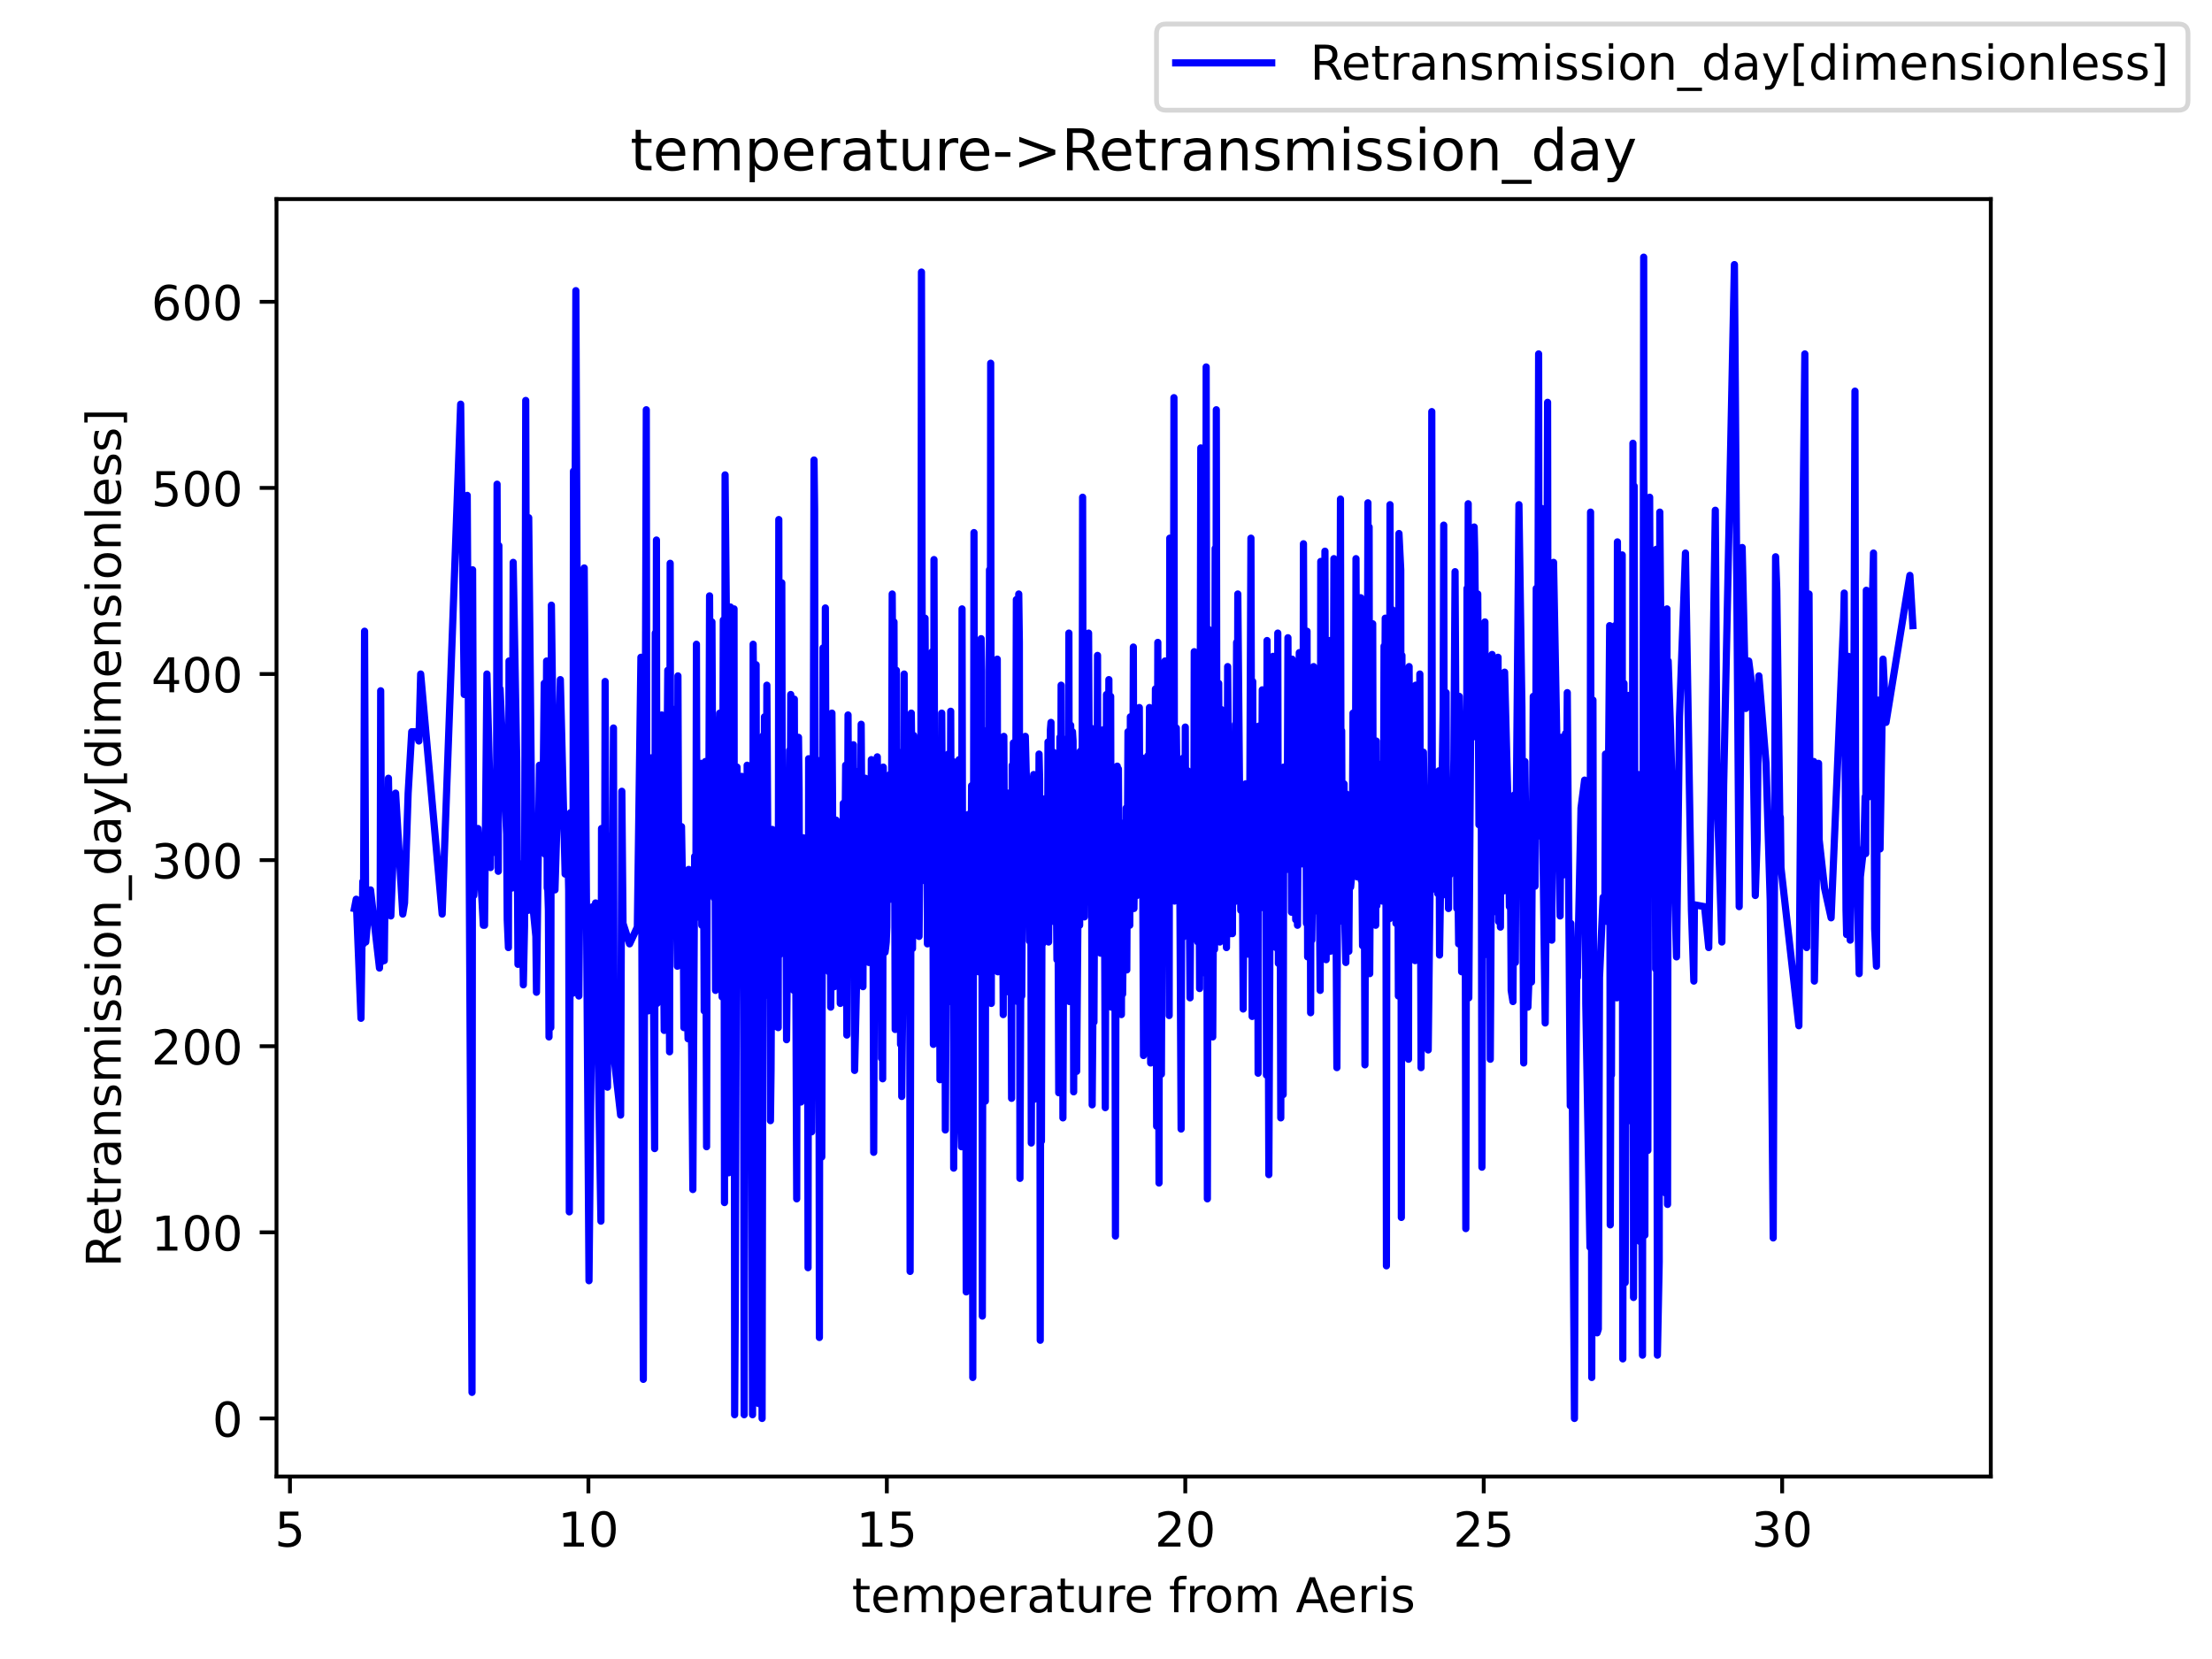 <?xml version="1.0" encoding="utf-8" standalone="no"?>
<!DOCTYPE svg PUBLIC "-//W3C//DTD SVG 1.1//EN"
  "http://www.w3.org/Graphics/SVG/1.1/DTD/svg11.dtd">
<!-- Created with matplotlib (https://matplotlib.org/) -->
<svg height="345.6pt" version="1.1" viewBox="0 0 460.8 345.6" width="460.8pt" xmlns="http://www.w3.org/2000/svg" xmlns:xlink="http://www.w3.org/1999/xlink">
 <defs>
  <style type="text/css">*{stroke-linecap:butt;stroke-linejoin:round;}</style>
 </defs>
 <g id="figure_1">
  <g id="patch_1">
   <path d="M 0 345.6 
L 460.8 345.6 
L 460.8 0 
L 0 0 
z
" style="fill:#ffffff;"/>
  </g>
  <g id="axes_1">
   <g id="patch_2">
    <path d="M 57.6 307.584 
L 414.72 307.584 
L 414.72 41.472 
L 57.6 41.472 
z
" style="fill:#ffffff;"/>
   </g>
   <g id="matplotlib.axis_1">
    <g id="xtick_1">
     <g id="line2d_1">
      <defs>
       <path d="M 0 0 
L 0 3.5 
" id="mca82fd410b" style="stroke:#000000;stroke-width:0.8;"/>
      </defs>
      <g>
       <use style="stroke:#000000;stroke-width:0.8;" x="60.404" xlink:href="#mca82fd410b" y="307.584"/>
      </g>
     </g>
     <g id="text_1">
      <!-- 5 -->
      <g transform="translate(57.223 322.182)scale(0.1 -0.1)">
       <defs>
        <path d="M 10.797 72.906 
L 49.516 72.906 
L 49.516 64.594 
L 19.828 64.594 
L 19.828 46.734 
Q 21.969 47.469 24.109 47.828 
Q 26.266 48.188 28.422 48.188 
Q 40.625 48.188 47.75 41.5 
Q 54.891 34.812 54.891 23.391 
Q 54.891 11.625 47.562 5.094 
Q 40.234 -1.422 26.906 -1.422 
Q 22.312 -1.422 17.547 -0.641 
Q 12.797 0.141 7.719 1.703 
L 7.719 11.625 
Q 12.109 9.234 16.797 8.062 
Q 21.484 6.891 26.703 6.891 
Q 35.156 6.891 40.078 11.328 
Q 45.016 15.766 45.016 23.391 
Q 45.016 31 40.078 35.438 
Q 35.156 39.891 26.703 39.891 
Q 22.75 39.891 18.812 39.016 
Q 14.891 38.141 10.797 36.281 
z
" id="DejaVuSans-53"/>
       </defs>
       <use xlink:href="#DejaVuSans-53"/>
      </g>
     </g>
    </g>
    <g id="xtick_2">
     <g id="line2d_2">
      <g>
       <use style="stroke:#000000;stroke-width:0.8;" x="122.574" xlink:href="#mca82fd410b" y="307.584"/>
      </g>
     </g>
     <g id="text_2">
      <!-- 10 -->
      <g transform="translate(116.212 322.182)scale(0.1 -0.1)">
       <defs>
        <path d="M 12.406 8.297 
L 28.516 8.297 
L 28.516 63.922 
L 10.984 60.406 
L 10.984 69.391 
L 28.422 72.906 
L 38.281 72.906 
L 38.281 8.297 
L 54.391 8.297 
L 54.391 0 
L 12.406 0 
z
" id="DejaVuSans-49"/>
        <path d="M 31.781 66.406 
Q 24.172 66.406 20.328 58.906 
Q 16.5 51.422 16.5 36.375 
Q 16.5 21.391 20.328 13.891 
Q 24.172 6.391 31.781 6.391 
Q 39.453 6.391 43.281 13.891 
Q 47.125 21.391 47.125 36.375 
Q 47.125 51.422 43.281 58.906 
Q 39.453 66.406 31.781 66.406 
z
M 31.781 74.219 
Q 44.047 74.219 50.516 64.516 
Q 56.984 54.828 56.984 36.375 
Q 56.984 17.969 50.516 8.266 
Q 44.047 -1.422 31.781 -1.422 
Q 19.531 -1.422 13.062 8.266 
Q 6.594 17.969 6.594 36.375 
Q 6.594 54.828 13.062 64.516 
Q 19.531 74.219 31.781 74.219 
z
" id="DejaVuSans-48"/>
       </defs>
       <use xlink:href="#DejaVuSans-49"/>
       <use x="63.623" xlink:href="#DejaVuSans-48"/>
      </g>
     </g>
    </g>
    <g id="xtick_3">
     <g id="line2d_3">
      <g>
       <use style="stroke:#000000;stroke-width:0.8;" x="184.745" xlink:href="#mca82fd410b" y="307.584"/>
      </g>
     </g>
     <g id="text_3">
      <!-- 15 -->
      <g transform="translate(178.382 322.182)scale(0.1 -0.1)">
       <use xlink:href="#DejaVuSans-49"/>
       <use x="63.623" xlink:href="#DejaVuSans-53"/>
      </g>
     </g>
    </g>
    <g id="xtick_4">
     <g id="line2d_4">
      <g>
       <use style="stroke:#000000;stroke-width:0.8;" x="246.916" xlink:href="#mca82fd410b" y="307.584"/>
      </g>
     </g>
     <g id="text_4">
      <!-- 20 -->
      <g transform="translate(240.553 322.182)scale(0.1 -0.1)">
       <defs>
        <path d="M 19.188 8.297 
L 53.609 8.297 
L 53.609 0 
L 7.328 0 
L 7.328 8.297 
Q 12.938 14.109 22.625 23.891 
Q 32.328 33.688 34.812 36.531 
Q 39.547 41.844 41.422 45.531 
Q 43.312 49.219 43.312 52.781 
Q 43.312 58.594 39.234 62.25 
Q 35.156 65.922 28.609 65.922 
Q 23.969 65.922 18.812 64.312 
Q 13.672 62.703 7.812 59.422 
L 7.812 69.391 
Q 13.766 71.781 18.938 73 
Q 24.125 74.219 28.422 74.219 
Q 39.75 74.219 46.484 68.547 
Q 53.219 62.891 53.219 53.422 
Q 53.219 48.922 51.531 44.891 
Q 49.859 40.875 45.406 35.406 
Q 44.188 33.984 37.641 27.219 
Q 31.109 20.453 19.188 8.297 
z
" id="DejaVuSans-50"/>
       </defs>
       <use xlink:href="#DejaVuSans-50"/>
       <use x="63.623" xlink:href="#DejaVuSans-48"/>
      </g>
     </g>
    </g>
    <g id="xtick_5">
     <g id="line2d_5">
      <g>
       <use style="stroke:#000000;stroke-width:0.8;" x="309.086" xlink:href="#mca82fd410b" y="307.584"/>
      </g>
     </g>
     <g id="text_5">
      <!-- 25 -->
      <g transform="translate(302.724 322.182)scale(0.1 -0.1)">
       <use xlink:href="#DejaVuSans-50"/>
       <use x="63.623" xlink:href="#DejaVuSans-53"/>
      </g>
     </g>
    </g>
    <g id="xtick_6">
     <g id="line2d_6">
      <g>
       <use style="stroke:#000000;stroke-width:0.8;" x="371.257" xlink:href="#mca82fd410b" y="307.584"/>
      </g>
     </g>
     <g id="text_6">
      <!-- 30 -->
      <g transform="translate(364.894 322.182)scale(0.1 -0.1)">
       <defs>
        <path d="M 40.578 39.312 
Q 47.656 37.797 51.625 33 
Q 55.609 28.219 55.609 21.188 
Q 55.609 10.406 48.188 4.484 
Q 40.766 -1.422 27.094 -1.422 
Q 22.516 -1.422 17.656 -0.516 
Q 12.797 0.391 7.625 2.203 
L 7.625 11.719 
Q 11.719 9.328 16.594 8.109 
Q 21.484 6.891 26.812 6.891 
Q 36.078 6.891 40.938 10.547 
Q 45.797 14.203 45.797 21.188 
Q 45.797 27.641 41.281 31.266 
Q 36.766 34.906 28.719 34.906 
L 20.219 34.906 
L 20.219 43.016 
L 29.109 43.016 
Q 36.375 43.016 40.234 45.922 
Q 44.094 48.828 44.094 54.297 
Q 44.094 59.906 40.109 62.906 
Q 36.141 65.922 28.719 65.922 
Q 24.656 65.922 20.016 65.031 
Q 15.375 64.156 9.812 62.312 
L 9.812 71.094 
Q 15.438 72.656 20.344 73.438 
Q 25.25 74.219 29.594 74.219 
Q 40.828 74.219 47.359 69.109 
Q 53.906 64.016 53.906 55.328 
Q 53.906 49.266 50.438 45.094 
Q 46.969 40.922 40.578 39.312 
z
" id="DejaVuSans-51"/>
       </defs>
       <use xlink:href="#DejaVuSans-51"/>
       <use x="63.623" xlink:href="#DejaVuSans-48"/>
      </g>
     </g>
    </g>
    <g id="text_7">
     <!-- temperature from Aeris -->
     <g transform="translate(177.465 335.861)scale(0.1 -0.1)">
      <defs>
       <path d="M 18.312 70.219 
L 18.312 54.688 
L 36.812 54.688 
L 36.812 47.703 
L 18.312 47.703 
L 18.312 18.016 
Q 18.312 11.328 20.141 9.422 
Q 21.969 7.516 27.594 7.516 
L 36.812 7.516 
L 36.812 0 
L 27.594 0 
Q 17.188 0 13.234 3.875 
Q 9.281 7.766 9.281 18.016 
L 9.281 47.703 
L 2.688 47.703 
L 2.688 54.688 
L 9.281 54.688 
L 9.281 70.219 
z
" id="DejaVuSans-116"/>
       <path d="M 56.203 29.594 
L 56.203 25.203 
L 14.891 25.203 
Q 15.484 15.922 20.484 11.062 
Q 25.484 6.203 34.422 6.203 
Q 39.594 6.203 44.453 7.469 
Q 49.312 8.734 54.109 11.281 
L 54.109 2.781 
Q 49.266 0.734 44.188 -0.344 
Q 39.109 -1.422 33.891 -1.422 
Q 20.797 -1.422 13.156 6.188 
Q 5.516 13.812 5.516 26.812 
Q 5.516 40.234 12.766 48.109 
Q 20.016 56 32.328 56 
Q 43.359 56 49.781 48.891 
Q 56.203 41.797 56.203 29.594 
z
M 47.219 32.234 
Q 47.125 39.594 43.094 43.984 
Q 39.062 48.391 32.422 48.391 
Q 24.906 48.391 20.391 44.141 
Q 15.875 39.891 15.188 32.172 
z
" id="DejaVuSans-101"/>
       <path d="M 52 44.188 
Q 55.375 50.25 60.062 53.125 
Q 64.75 56 71.094 56 
Q 79.641 56 84.281 50.016 
Q 88.922 44.047 88.922 33.016 
L 88.922 0 
L 79.891 0 
L 79.891 32.719 
Q 79.891 40.578 77.094 44.375 
Q 74.312 48.188 68.609 48.188 
Q 61.625 48.188 57.562 43.547 
Q 53.516 38.922 53.516 30.906 
L 53.516 0 
L 44.484 0 
L 44.484 32.719 
Q 44.484 40.625 41.703 44.406 
Q 38.922 48.188 33.109 48.188 
Q 26.219 48.188 22.156 43.531 
Q 18.109 38.875 18.109 30.906 
L 18.109 0 
L 9.078 0 
L 9.078 54.688 
L 18.109 54.688 
L 18.109 46.188 
Q 21.188 51.219 25.484 53.609 
Q 29.781 56 35.688 56 
Q 41.656 56 45.828 52.969 
Q 50 49.953 52 44.188 
z
" id="DejaVuSans-109"/>
       <path d="M 18.109 8.203 
L 18.109 -20.797 
L 9.078 -20.797 
L 9.078 54.688 
L 18.109 54.688 
L 18.109 46.391 
Q 20.953 51.266 25.266 53.625 
Q 29.594 56 35.594 56 
Q 45.562 56 51.781 48.094 
Q 58.016 40.188 58.016 27.297 
Q 58.016 14.406 51.781 6.484 
Q 45.562 -1.422 35.594 -1.422 
Q 29.594 -1.422 25.266 0.953 
Q 20.953 3.328 18.109 8.203 
z
M 48.688 27.297 
Q 48.688 37.203 44.609 42.844 
Q 40.531 48.484 33.406 48.484 
Q 26.266 48.484 22.188 42.844 
Q 18.109 37.203 18.109 27.297 
Q 18.109 17.391 22.188 11.75 
Q 26.266 6.109 33.406 6.109 
Q 40.531 6.109 44.609 11.75 
Q 48.688 17.391 48.688 27.297 
z
" id="DejaVuSans-112"/>
       <path d="M 41.109 46.297 
Q 39.594 47.172 37.812 47.578 
Q 36.031 48 33.891 48 
Q 26.266 48 22.188 43.047 
Q 18.109 38.094 18.109 28.812 
L 18.109 0 
L 9.078 0 
L 9.078 54.688 
L 18.109 54.688 
L 18.109 46.188 
Q 20.953 51.172 25.484 53.578 
Q 30.031 56 36.531 56 
Q 37.453 56 38.578 55.875 
Q 39.703 55.766 41.062 55.516 
z
" id="DejaVuSans-114"/>
       <path d="M 34.281 27.484 
Q 23.391 27.484 19.188 25 
Q 14.984 22.516 14.984 16.5 
Q 14.984 11.719 18.141 8.906 
Q 21.297 6.109 26.703 6.109 
Q 34.188 6.109 38.703 11.406 
Q 43.219 16.703 43.219 25.484 
L 43.219 27.484 
z
M 52.203 31.203 
L 52.203 0 
L 43.219 0 
L 43.219 8.297 
Q 40.141 3.328 35.547 0.953 
Q 30.953 -1.422 24.312 -1.422 
Q 15.922 -1.422 10.953 3.297 
Q 6 8.016 6 15.922 
Q 6 25.141 12.172 29.828 
Q 18.359 34.516 30.609 34.516 
L 43.219 34.516 
L 43.219 35.406 
Q 43.219 41.609 39.141 45 
Q 35.062 48.391 27.688 48.391 
Q 23 48.391 18.547 47.266 
Q 14.109 46.141 10.016 43.891 
L 10.016 52.203 
Q 14.938 54.109 19.578 55.047 
Q 24.219 56 28.609 56 
Q 40.484 56 46.344 49.844 
Q 52.203 43.703 52.203 31.203 
z
" id="DejaVuSans-97"/>
       <path d="M 8.5 21.578 
L 8.5 54.688 
L 17.484 54.688 
L 17.484 21.922 
Q 17.484 14.156 20.5 10.266 
Q 23.531 6.391 29.594 6.391 
Q 36.859 6.391 41.078 11.031 
Q 45.312 15.672 45.312 23.688 
L 45.312 54.688 
L 54.297 54.688 
L 54.297 0 
L 45.312 0 
L 45.312 8.406 
Q 42.047 3.422 37.719 1 
Q 33.406 -1.422 27.688 -1.422 
Q 18.266 -1.422 13.375 4.438 
Q 8.5 10.297 8.5 21.578 
z
M 31.109 56 
z
" id="DejaVuSans-117"/>
       <path id="DejaVuSans-32"/>
       <path d="M 37.109 75.984 
L 37.109 68.5 
L 28.516 68.5 
Q 23.688 68.5 21.797 66.547 
Q 19.922 64.594 19.922 59.516 
L 19.922 54.688 
L 34.719 54.688 
L 34.719 47.703 
L 19.922 47.703 
L 19.922 0 
L 10.891 0 
L 10.891 47.703 
L 2.297 47.703 
L 2.297 54.688 
L 10.891 54.688 
L 10.891 58.5 
Q 10.891 67.625 15.141 71.797 
Q 19.391 75.984 28.609 75.984 
z
" id="DejaVuSans-102"/>
       <path d="M 30.609 48.391 
Q 23.391 48.391 19.188 42.75 
Q 14.984 37.109 14.984 27.297 
Q 14.984 17.484 19.156 11.844 
Q 23.344 6.203 30.609 6.203 
Q 37.797 6.203 41.984 11.859 
Q 46.188 17.531 46.188 27.297 
Q 46.188 37.016 41.984 42.703 
Q 37.797 48.391 30.609 48.391 
z
M 30.609 56 
Q 42.328 56 49.016 48.375 
Q 55.719 40.766 55.719 27.297 
Q 55.719 13.875 49.016 6.219 
Q 42.328 -1.422 30.609 -1.422 
Q 18.844 -1.422 12.172 6.219 
Q 5.516 13.875 5.516 27.297 
Q 5.516 40.766 12.172 48.375 
Q 18.844 56 30.609 56 
z
" id="DejaVuSans-111"/>
       <path d="M 34.188 63.188 
L 20.797 26.906 
L 47.609 26.906 
z
M 28.609 72.906 
L 39.797 72.906 
L 67.578 0 
L 57.328 0 
L 50.688 18.703 
L 17.828 18.703 
L 11.188 0 
L 0.781 0 
z
" id="DejaVuSans-65"/>
       <path d="M 9.422 54.688 
L 18.406 54.688 
L 18.406 0 
L 9.422 0 
z
M 9.422 75.984 
L 18.406 75.984 
L 18.406 64.594 
L 9.422 64.594 
z
" id="DejaVuSans-105"/>
       <path d="M 44.281 53.078 
L 44.281 44.578 
Q 40.484 46.531 36.375 47.5 
Q 32.281 48.484 27.875 48.484 
Q 21.188 48.484 17.844 46.438 
Q 14.5 44.391 14.5 40.281 
Q 14.5 37.156 16.891 35.375 
Q 19.281 33.594 26.516 31.984 
L 29.594 31.297 
Q 39.156 29.25 43.188 25.516 
Q 47.219 21.781 47.219 15.094 
Q 47.219 7.469 41.188 3.016 
Q 35.156 -1.422 24.609 -1.422 
Q 20.219 -1.422 15.453 -0.562 
Q 10.688 0.297 5.422 2 
L 5.422 11.281 
Q 10.406 8.688 15.234 7.391 
Q 20.062 6.109 24.812 6.109 
Q 31.156 6.109 34.562 8.281 
Q 37.984 10.453 37.984 14.406 
Q 37.984 18.062 35.516 20.016 
Q 33.062 21.969 24.703 23.781 
L 21.578 24.516 
Q 13.234 26.266 9.516 29.906 
Q 5.812 33.547 5.812 39.891 
Q 5.812 47.609 11.281 51.797 
Q 16.75 56 26.812 56 
Q 31.781 56 36.172 55.266 
Q 40.578 54.547 44.281 53.078 
z
" id="DejaVuSans-115"/>
      </defs>
      <use xlink:href="#DejaVuSans-116"/>
      <use x="39.209" xlink:href="#DejaVuSans-101"/>
      <use x="100.732" xlink:href="#DejaVuSans-109"/>
      <use x="198.145" xlink:href="#DejaVuSans-112"/>
      <use x="261.621" xlink:href="#DejaVuSans-101"/>
      <use x="323.145" xlink:href="#DejaVuSans-114"/>
      <use x="364.258" xlink:href="#DejaVuSans-97"/>
      <use x="425.537" xlink:href="#DejaVuSans-116"/>
      <use x="464.746" xlink:href="#DejaVuSans-117"/>
      <use x="528.125" xlink:href="#DejaVuSans-114"/>
      <use x="566.988" xlink:href="#DejaVuSans-101"/>
      <use x="628.512" xlink:href="#DejaVuSans-32"/>
      <use x="660.299" xlink:href="#DejaVuSans-102"/>
      <use x="695.504" xlink:href="#DejaVuSans-114"/>
      <use x="734.367" xlink:href="#DejaVuSans-111"/>
      <use x="795.549" xlink:href="#DejaVuSans-109"/>
      <use x="892.961" xlink:href="#DejaVuSans-32"/>
      <use x="924.748" xlink:href="#DejaVuSans-65"/>
      <use x="991.406" xlink:href="#DejaVuSans-101"/>
      <use x="1052.93" xlink:href="#DejaVuSans-114"/>
      <use x="1094.043" xlink:href="#DejaVuSans-105"/>
      <use x="1121.826" xlink:href="#DejaVuSans-115"/>
     </g>
    </g>
   </g>
   <g id="matplotlib.axis_2">
    <g id="ytick_1">
     <g id="line2d_7">
      <defs>
       <path d="M 0 0 
L -3.5 0 
" id="mf171237fe1" style="stroke:#000000;stroke-width:0.8;"/>
      </defs>
      <g>
       <use style="stroke:#000000;stroke-width:0.8;" x="57.6" xlink:href="#mf171237fe1" y="295.488"/>
      </g>
     </g>
     <g id="text_8">
      <!-- 0 -->
      <g transform="translate(44.237 299.287)scale(0.1 -0.1)">
       <use xlink:href="#DejaVuSans-48"/>
      </g>
     </g>
    </g>
    <g id="ytick_2">
     <g id="line2d_8">
      <g>
       <use style="stroke:#000000;stroke-width:0.8;" x="57.6" xlink:href="#mf171237fe1" y="256.719"/>
      </g>
     </g>
     <g id="text_9">
      <!-- 100 -->
      <g transform="translate(31.512 260.518)scale(0.1 -0.1)">
       <use xlink:href="#DejaVuSans-49"/>
       <use x="63.623" xlink:href="#DejaVuSans-48"/>
       <use x="127.246" xlink:href="#DejaVuSans-48"/>
      </g>
     </g>
    </g>
    <g id="ytick_3">
     <g id="line2d_9">
      <g>
       <use style="stroke:#000000;stroke-width:0.8;" x="57.6" xlink:href="#mf171237fe1" y="217.95"/>
      </g>
     </g>
     <g id="text_10">
      <!-- 200 -->
      <g transform="translate(31.512 221.749)scale(0.1 -0.1)">
       <use xlink:href="#DejaVuSans-50"/>
       <use x="63.623" xlink:href="#DejaVuSans-48"/>
       <use x="127.246" xlink:href="#DejaVuSans-48"/>
      </g>
     </g>
    </g>
    <g id="ytick_4">
     <g id="line2d_10">
      <g>
       <use style="stroke:#000000;stroke-width:0.8;" x="57.6" xlink:href="#mf171237fe1" y="179.18"/>
      </g>
     </g>
     <g id="text_11">
      <!-- 300 -->
      <g transform="translate(31.512 182.98)scale(0.1 -0.1)">
       <use xlink:href="#DejaVuSans-51"/>
       <use x="63.623" xlink:href="#DejaVuSans-48"/>
       <use x="127.246" xlink:href="#DejaVuSans-48"/>
      </g>
     </g>
    </g>
    <g id="ytick_5">
     <g id="line2d_11">
      <g>
       <use style="stroke:#000000;stroke-width:0.8;" x="57.6" xlink:href="#mf171237fe1" y="140.411"/>
      </g>
     </g>
     <g id="text_12">
      <!-- 400 -->
      <g transform="translate(31.512 144.21)scale(0.1 -0.1)">
       <defs>
        <path d="M 37.797 64.312 
L 12.891 25.391 
L 37.797 25.391 
z
M 35.203 72.906 
L 47.609 72.906 
L 47.609 25.391 
L 58.016 25.391 
L 58.016 17.188 
L 47.609 17.188 
L 47.609 0 
L 37.797 0 
L 37.797 17.188 
L 4.891 17.188 
L 4.891 26.703 
z
" id="DejaVuSans-52"/>
       </defs>
       <use xlink:href="#DejaVuSans-52"/>
       <use x="63.623" xlink:href="#DejaVuSans-48"/>
       <use x="127.246" xlink:href="#DejaVuSans-48"/>
      </g>
     </g>
    </g>
    <g id="ytick_6">
     <g id="line2d_12">
      <g>
       <use style="stroke:#000000;stroke-width:0.8;" x="57.6" xlink:href="#mf171237fe1" y="101.642"/>
      </g>
     </g>
     <g id="text_13">
      <!-- 500 -->
      <g transform="translate(31.512 105.441)scale(0.1 -0.1)">
       <use xlink:href="#DejaVuSans-53"/>
       <use x="63.623" xlink:href="#DejaVuSans-48"/>
       <use x="127.246" xlink:href="#DejaVuSans-48"/>
      </g>
     </g>
    </g>
    <g id="ytick_7">
     <g id="line2d_13">
      <g>
       <use style="stroke:#000000;stroke-width:0.8;" x="57.6" xlink:href="#mf171237fe1" y="62.873"/>
      </g>
     </g>
     <g id="text_14">
      <!-- 600 -->
      <g transform="translate(31.512 66.672)scale(0.1 -0.1)">
       <defs>
        <path d="M 33.016 40.375 
Q 26.375 40.375 22.484 35.828 
Q 18.609 31.297 18.609 23.391 
Q 18.609 15.531 22.484 10.953 
Q 26.375 6.391 33.016 6.391 
Q 39.656 6.391 43.531 10.953 
Q 47.406 15.531 47.406 23.391 
Q 47.406 31.297 43.531 35.828 
Q 39.656 40.375 33.016 40.375 
z
M 52.594 71.297 
L 52.594 62.312 
Q 48.875 64.062 45.094 64.984 
Q 41.312 65.922 37.594 65.922 
Q 27.828 65.922 22.672 59.328 
Q 17.531 52.734 16.797 39.406 
Q 19.672 43.656 24.016 45.922 
Q 28.375 48.188 33.594 48.188 
Q 44.578 48.188 50.953 41.516 
Q 57.328 34.859 57.328 23.391 
Q 57.328 12.156 50.688 5.359 
Q 44.047 -1.422 33.016 -1.422 
Q 20.359 -1.422 13.672 8.266 
Q 6.984 17.969 6.984 36.375 
Q 6.984 53.656 15.188 63.938 
Q 23.391 74.219 37.203 74.219 
Q 40.922 74.219 44.703 73.484 
Q 48.484 72.75 52.594 71.297 
z
" id="DejaVuSans-54"/>
       </defs>
       <use xlink:href="#DejaVuSans-54"/>
       <use x="63.623" xlink:href="#DejaVuSans-48"/>
       <use x="127.246" xlink:href="#DejaVuSans-48"/>
      </g>
     </g>
    </g>
    <g id="text_15">
     <!-- Retransmission_day[dimensionless] -->
     <g transform="translate(25.155 263.968)rotate(-90)scale(0.1 -0.1)">
      <defs>
       <path d="M 44.391 34.188 
Q 47.562 33.109 50.562 29.594 
Q 53.562 26.078 56.594 19.922 
L 66.609 0 
L 56 0 
L 46.688 18.703 
Q 43.062 26.031 39.672 28.422 
Q 36.281 30.812 30.422 30.812 
L 19.672 30.812 
L 19.672 0 
L 9.812 0 
L 9.812 72.906 
L 32.078 72.906 
Q 44.578 72.906 50.734 67.672 
Q 56.891 62.453 56.891 51.906 
Q 56.891 45.016 53.688 40.469 
Q 50.484 35.938 44.391 34.188 
z
M 19.672 64.797 
L 19.672 38.922 
L 32.078 38.922 
Q 39.203 38.922 42.844 42.219 
Q 46.484 45.516 46.484 51.906 
Q 46.484 58.297 42.844 61.547 
Q 39.203 64.797 32.078 64.797 
z
" id="DejaVuSans-82"/>
       <path d="M 54.891 33.016 
L 54.891 0 
L 45.906 0 
L 45.906 32.719 
Q 45.906 40.484 42.875 44.328 
Q 39.844 48.188 33.797 48.188 
Q 26.516 48.188 22.312 43.547 
Q 18.109 38.922 18.109 30.906 
L 18.109 0 
L 9.078 0 
L 9.078 54.688 
L 18.109 54.688 
L 18.109 46.188 
Q 21.344 51.125 25.703 53.562 
Q 30.078 56 35.797 56 
Q 45.219 56 50.047 50.172 
Q 54.891 44.344 54.891 33.016 
z
" id="DejaVuSans-110"/>
       <path d="M 50.984 -16.609 
L 50.984 -23.578 
L -0.984 -23.578 
L -0.984 -16.609 
z
" id="DejaVuSans-95"/>
       <path d="M 45.406 46.391 
L 45.406 75.984 
L 54.391 75.984 
L 54.391 0 
L 45.406 0 
L 45.406 8.203 
Q 42.578 3.328 38.25 0.953 
Q 33.938 -1.422 27.875 -1.422 
Q 17.969 -1.422 11.734 6.484 
Q 5.516 14.406 5.516 27.297 
Q 5.516 40.188 11.734 48.094 
Q 17.969 56 27.875 56 
Q 33.938 56 38.25 53.625 
Q 42.578 51.266 45.406 46.391 
z
M 14.797 27.297 
Q 14.797 17.391 18.875 11.75 
Q 22.953 6.109 30.078 6.109 
Q 37.203 6.109 41.297 11.75 
Q 45.406 17.391 45.406 27.297 
Q 45.406 37.203 41.297 42.844 
Q 37.203 48.484 30.078 48.484 
Q 22.953 48.484 18.875 42.844 
Q 14.797 37.203 14.797 27.297 
z
" id="DejaVuSans-100"/>
       <path d="M 32.172 -5.078 
Q 28.375 -14.844 24.75 -17.812 
Q 21.141 -20.797 15.094 -20.797 
L 7.906 -20.797 
L 7.906 -13.281 
L 13.188 -13.281 
Q 16.891 -13.281 18.938 -11.516 
Q 21 -9.766 23.484 -3.219 
L 25.094 0.875 
L 2.984 54.688 
L 12.5 54.688 
L 29.594 11.922 
L 46.688 54.688 
L 56.203 54.688 
z
" id="DejaVuSans-121"/>
       <path d="M 8.594 75.984 
L 29.297 75.984 
L 29.297 69 
L 17.578 69 
L 17.578 -6.203 
L 29.297 -6.203 
L 29.297 -13.188 
L 8.594 -13.188 
z
" id="DejaVuSans-91"/>
       <path d="M 9.422 75.984 
L 18.406 75.984 
L 18.406 0 
L 9.422 0 
z
" id="DejaVuSans-108"/>
       <path d="M 30.422 75.984 
L 30.422 -13.188 
L 9.719 -13.188 
L 9.719 -6.203 
L 21.391 -6.203 
L 21.391 69 
L 9.719 69 
L 9.719 75.984 
z
" id="DejaVuSans-93"/>
      </defs>
      <use xlink:href="#DejaVuSans-82"/>
      <use x="64.982" xlink:href="#DejaVuSans-101"/>
      <use x="126.506" xlink:href="#DejaVuSans-116"/>
      <use x="165.715" xlink:href="#DejaVuSans-114"/>
      <use x="206.828" xlink:href="#DejaVuSans-97"/>
      <use x="268.107" xlink:href="#DejaVuSans-110"/>
      <use x="331.486" xlink:href="#DejaVuSans-115"/>
      <use x="383.586" xlink:href="#DejaVuSans-109"/>
      <use x="480.998" xlink:href="#DejaVuSans-105"/>
      <use x="508.781" xlink:href="#DejaVuSans-115"/>
      <use x="560.881" xlink:href="#DejaVuSans-115"/>
      <use x="612.98" xlink:href="#DejaVuSans-105"/>
      <use x="640.764" xlink:href="#DejaVuSans-111"/>
      <use x="701.945" xlink:href="#DejaVuSans-110"/>
      <use x="765.324" xlink:href="#DejaVuSans-95"/>
      <use x="815.324" xlink:href="#DejaVuSans-100"/>
      <use x="878.801" xlink:href="#DejaVuSans-97"/>
      <use x="940.08" xlink:href="#DejaVuSans-121"/>
      <use x="999.26" xlink:href="#DejaVuSans-91"/>
      <use x="1038.273" xlink:href="#DejaVuSans-100"/>
      <use x="1101.75" xlink:href="#DejaVuSans-105"/>
      <use x="1129.533" xlink:href="#DejaVuSans-109"/>
      <use x="1226.945" xlink:href="#DejaVuSans-101"/>
      <use x="1288.469" xlink:href="#DejaVuSans-110"/>
      <use x="1351.848" xlink:href="#DejaVuSans-115"/>
      <use x="1403.947" xlink:href="#DejaVuSans-105"/>
      <use x="1431.73" xlink:href="#DejaVuSans-111"/>
      <use x="1492.912" xlink:href="#DejaVuSans-110"/>
      <use x="1556.291" xlink:href="#DejaVuSans-108"/>
      <use x="1584.074" xlink:href="#DejaVuSans-101"/>
      <use x="1645.598" xlink:href="#DejaVuSans-115"/>
      <use x="1697.697" xlink:href="#DejaVuSans-115"/>
      <use x="1749.797" xlink:href="#DejaVuSans-93"/>
     </g>
    </g>
   </g>
   <g id="line2d_14">
    <path clip-path="url(#p951172d7d3)" d="M 73.833 189.26 
L 74.206 187.322 
L 75.2 212.134 
L 75.574 183.639 
L 75.698 196.626 
L 75.947 131.494 
L 76.195 196.239 
L 77.19 185.383 
L 79.055 201.666 
L 79.179 197.402 
L 79.304 143.9 
L 79.552 200.31 
L 79.925 188.873 
L 80.05 200.116 
L 80.423 167.162 
L 80.547 190.036 
L 80.92 162.122 
L 81.418 190.811 
L 82.412 165.223 
L 83.904 190.423 
L 84.277 188.097 
L 85.023 165.223 
L 85.769 152.43 
L 86.64 152.43 
L 87.262 154.368 
L 87.635 140.411 
L 92.111 190.423 
L 95.965 84.196 
L 96.711 144.676 
L 97.333 103.193 
L 98.328 290.06 
L 98.452 118.7 
L 98.701 186.546 
L 99.571 172.59 
L 100.69 192.75 
L 100.939 192.75 
L 101.436 140.411 
L 102.058 164.448 
L 102.182 180.731 
L 102.307 167.937 
L 102.431 177.436 
L 103.426 177.63 
L 103.55 100.866 
L 103.799 181.506 
L 103.923 113.66 
L 104.048 165.223 
L 104.172 143.513 
L 105.54 173.753 
L 105.664 191.586 
L 105.913 197.402 
L 106.037 137.697 
L 106.659 184.996 
L 106.907 117.15 
L 107.653 158.633 
L 107.902 200.891 
L 108.648 179.956 
L 109.021 205.156 
L 109.27 192.943 
L 109.519 83.42 
L 109.767 186.546 
L 110.016 189.648 
L 110.14 107.845 
L 110.762 171.039 
L 111.135 190.036 
L 111.632 195.076 
L 111.757 206.706 
L 112.378 159.408 
L 112.503 164.836 
L 113 177.63 
L 113.373 142.35 
L 113.622 178.017 
L 113.871 137.697 
L 113.995 184.996 
L 114.119 185.383 
L 114.244 189.648 
L 114.368 216.011 
L 114.492 141.574 
L 114.741 214.073 
L 114.865 126.066 
L 115.611 185.383 
L 116.357 160.571 
L 116.73 141.574 
L 117.725 182.088 
L 117.974 174.528 
L 118.098 181.506 
L 118.347 179.568 
L 118.471 185.577 
L 118.596 252.454 
L 118.844 169.294 
L 119.093 191.393 
L 119.217 188.873 
L 119.342 206.9 
L 119.466 98.153 
L 119.59 171.814 
L 119.963 60.546 
L 120.585 207.482 
L 121.207 135.371 
L 121.58 175.691 
L 121.704 118.313 
L 122.699 266.799 
L 123.445 188.873 
L 123.693 200.891 
L 124.067 188.097 
L 125.186 254.393 
L 125.31 172.59 
L 125.932 198.177 
L 126.056 141.962 
L 126.305 206.706 
L 126.553 226.479 
L 126.678 174.14 
L 127.299 197.402 
L 127.548 200.891 
L 127.797 151.654 
L 127.921 220.276 
L 129.289 232.294 
L 129.538 164.836 
L 129.786 192.362 
L 131.154 196.626 
L 132.77 193.137 
L 133.516 136.922 
L 134.014 287.346 
L 134.636 85.359 
L 134.76 191.586 
L 135.009 210.583 
L 135.755 157.857 
L 136.376 239.273 
L 136.501 131.882 
L 136.625 177.63 
L 136.749 112.497 
L 136.874 209.033 
L 136.998 152.042 
L 137.122 180.731 
L 137.371 193.913 
L 137.495 163.285 
L 137.62 177.63 
L 137.744 169.1 
L 137.868 148.94 
L 137.993 174.14 
L 138.366 214.654 
L 138.614 199.728 
L 139.112 139.636 
L 139.485 219.113 
L 139.609 117.343 
L 139.733 185.771 
L 139.982 188.097 
L 140.107 192.75 
L 140.231 178.793 
L 140.355 147.777 
L 140.48 182.282 
L 140.604 168.713 
L 141.101 201.279 
L 141.226 140.799 
L 141.35 175.303 
L 141.972 172.202 
L 142.345 193.913 
L 142.469 214.073 
L 142.593 186.546 
L 143.339 216.399 
L 143.464 181.119 
L 143.588 198.565 
L 144.085 218.337 
L 144.334 247.802 
L 144.707 178.405 
L 144.956 191.199 
L 145.08 134.208 
L 145.205 187.322 
L 145.453 170.263 
L 146.075 159.02 
L 146.199 192.75 
L 146.324 174.14 
L 146.572 181.119 
L 146.697 210.583 
L 146.945 158.633 
L 147.194 238.885 
L 147.318 179.18 
L 147.691 160.959 
L 147.816 124.128 
L 147.94 150.491 
L 148.189 178.017 
L 148.313 129.556 
L 148.562 185.965 
L 148.81 187.128 
L 148.935 165.223 
L 149.059 206.319 
L 149.183 161.346 
L 149.308 158.245 
L 149.432 165.611 
L 149.929 148.553 
L 150.178 166.386 
L 150.427 207.676 
L 150.676 129.168 
L 150.8 154.95 
L 150.924 250.516 
L 151.049 98.928 
L 151.67 166.386 
L 151.795 244.313 
L 152.168 126.454 
L 152.541 200.116 
L 152.914 126.842 
L 153.038 294.713 
L 153.162 273.777 
L 153.535 159.796 
L 153.784 190.036 
L 153.908 174.528 
L 154.033 198.177 
L 154.281 168.906 
L 154.53 161.734 
L 154.654 187.71 
L 154.779 182.67 
L 154.903 209.42 
L 155.027 294.713 
L 155.152 188.097 
L 155.276 182.476 
L 155.4 185.383 
L 155.525 218.725 
L 155.649 159.408 
L 156.022 179.568 
L 156.271 170.651 
L 156.395 189.26 
L 156.768 294.713 
L 156.893 134.208 
L 157.141 160.571 
L 157.266 201.279 
L 157.514 138.473 
L 157.639 217.562 
L 157.763 157.857 
L 157.887 202.054 
L 158.012 292.386 
L 158.136 188.873 
L 158.385 204.768 
L 158.509 188.097 
L 158.633 198.953 
L 158.758 295.488 
L 159.006 153.205 
L 159.131 202.248 
L 159.255 149.328 
L 159.379 200.116 
L 159.504 175.691 
L 159.628 183.057 
L 159.752 142.737 
L 160.125 207.482 
L 160.374 185.771 
L 160.498 233.457 
L 160.623 222.99 
L 160.871 172.783 
L 160.996 179.374 
L 161.12 202.248 
L 161.245 177.436 
L 161.742 213.879 
L 161.866 210.971 
L 161.991 180.343 
L 162.115 214.073 
L 162.239 108.233 
L 162.364 198.953 
L 162.612 176.079 
L 162.861 121.414 
L 162.985 182.67 
L 163.11 184.802 
L 163.234 189.26 
L 163.358 177.63 
L 163.483 184.608 
L 163.607 173.365 
L 163.731 183.445 
L 163.856 216.593 
L 164.477 156.306 
L 164.602 178.599 
L 164.726 144.676 
L 164.85 146.614 
L 165.348 206.319 
L 165.472 145.645 
L 165.596 186.546 
L 165.721 187.71 
L 165.969 249.74 
L 166.094 174.334 
L 166.218 178.599 
L 166.342 153.593 
L 166.467 164.448 
L 166.591 199.728 
L 166.716 177.63 
L 166.84 229.58 
L 166.964 217.756 
L 167.089 181.119 
L 167.213 194.688 
L 167.337 174.528 
L 167.462 199.534 
L 167.835 186.353 
L 168.208 192.362 
L 168.332 264.085 
L 168.456 158.051 
L 168.581 196.239 
L 168.954 160.765 
L 169.078 235.783 
L 169.327 202.248 
L 169.575 95.826 
L 169.7 106.1 
L 169.824 197.014 
L 169.948 163.285 
L 170.073 179.18 
L 170.197 174.528 
L 170.321 197.596 
L 170.446 158.439 
L 170.57 183.057 
L 170.694 278.623 
L 170.819 163.285 
L 170.943 194.3 
L 171.067 191.78 
L 171.192 241.017 
L 171.44 134.983 
L 171.565 184.802 
L 171.689 178.986 
L 171.813 194.882 
L 171.938 126.648 
L 172.187 199.34 
L 172.311 181.313 
L 172.435 180.15 
L 172.56 174.528 
L 172.684 202.442 
L 172.808 177.823 
L 172.933 184.22 
L 173.057 209.808 
L 173.181 194.688 
L 173.306 148.553 
L 173.43 165.999 
L 173.554 199.146 
L 173.679 193.137 
L 173.803 205.543 
L 173.927 181.894 
L 174.052 185.965 
L 174.176 170.845 
L 174.3 204.38 
L 174.549 191.586 
L 174.798 179.374 
L 174.922 188.485 
L 175.046 209.033 
L 175.171 171.233 
L 175.295 204.768 
L 175.419 179.568 
L 175.544 199.34 
L 175.668 167.356 
L 176.041 173.946 
L 176.165 159.408 
L 176.414 215.623 
L 176.663 148.94 
L 176.911 199.728 
L 177.16 162.897 
L 177.285 156.694 
L 177.409 178.986 
L 177.658 185.577 
L 177.782 155.143 
L 178.031 222.99 
L 178.404 206.319 
L 178.652 190.811 
L 178.777 192.75 
L 178.901 191.199 
L 179.025 160.571 
L 179.15 190.423 
L 179.398 150.879 
L 179.771 205.543 
L 179.896 174.528 
L 180.144 194.3 
L 180.269 162.122 
L 180.393 193.913 
L 180.517 188.097 
L 180.642 163.673 
L 180.766 164.836 
L 180.89 172.977 
L 181.015 200.503 
L 181.139 190.811 
L 181.263 169.876 
L 181.388 188.097 
L 181.512 158.245 
L 181.636 170.263 
L 181.761 197.208 
L 181.885 198.953 
L 182.009 240.048 
L 182.258 168.713 
L 182.507 171.62 
L 182.756 157.663 
L 183.004 179.762 
L 183.129 160.959 
L 183.253 160.765 
L 183.377 174.916 
L 183.502 172.396 
L 183.626 220.47 
L 183.75 164.642 
L 183.875 224.734 
L 183.999 159.796 
L 184.372 198.371 
L 184.496 197.402 
L 184.621 196.239 
L 184.745 193.137 
L 184.869 172.202 
L 185.118 179.568 
L 185.242 178.211 
L 185.367 161.346 
L 185.491 187.322 
L 185.615 182.67 
L 185.74 167.162 
L 185.864 123.74 
L 186.113 161.734 
L 186.237 129.556 
L 186.486 214.46 
L 186.734 139.636 
L 186.859 193.137 
L 187.232 156.694 
L 187.356 197.402 
L 187.48 181.506 
L 187.605 217.562 
L 187.729 160.183 
L 187.853 228.417 
L 188.227 190.617 
L 188.351 140.411 
L 188.475 186.546 
L 188.6 171.814 
L 188.724 173.365 
L 188.848 187.516 
L 188.973 187.128 
L 189.097 188.485 
L 189.221 167.55 
L 189.346 196.239 
L 189.47 169.876 
L 189.594 264.86 
L 189.843 148.553 
L 189.967 159.796 
L 190.092 197.596 
L 190.34 153.205 
L 190.713 182.863 
L 190.838 159.796 
L 191.086 188.485 
L 191.211 165.611 
L 191.459 195.076 
L 191.584 181.506 
L 191.708 180.731 
L 191.832 164.836 
L 191.957 56.67 
L 192.205 182.282 
L 192.454 129.75 
L 192.578 183.445 
L 192.703 128.78 
L 192.951 179.18 
L 193.076 148.94 
L 193.2 196.626 
L 193.325 172.59 
L 193.449 174.528 
L 193.698 183.445 
L 193.822 194.688 
L 194.195 135.759 
L 194.444 217.562 
L 194.568 116.568 
L 194.817 213.685 
L 194.941 155.531 
L 195.314 189.454 
L 195.438 210.196 
L 195.687 173.365 
L 195.811 224.928 
L 196.06 179.18 
L 196.184 148.553 
L 196.433 197.014 
L 196.557 176.854 
L 196.682 186.74 
L 196.806 168.325 
L 196.93 235.396 
L 197.179 191.199 
L 197.303 176.273 
L 197.428 183.057 
L 197.552 157.082 
L 197.676 208.645 
L 197.801 189.066 
L 197.925 188.485 
L 198.049 148.165 
L 198.174 186.159 
L 198.422 193.525 
L 198.547 158.633 
L 198.671 243.343 
L 198.796 166.193 
L 198.92 203.993 
L 199.044 166.774 
L 199.169 177.63 
L 199.293 176.66 
L 199.417 167.937 
L 199.666 234.233 
L 199.79 158.245 
L 199.915 189.454 
L 200.039 178.017 
L 200.163 235.396 
L 200.288 238.885 
L 200.412 126.842 
L 200.536 194.106 
L 200.661 171.233 
L 201.034 203.411 
L 201.158 198.177 
L 201.282 269.125 
L 201.407 186.353 
L 201.531 200.697 
L 201.655 169.682 
L 202.153 212.91 
L 202.401 163.673 
L 202.526 177.63 
L 202.65 286.959 
L 202.899 110.946 
L 203.023 180.731 
L 203.272 157.47 
L 203.396 159.408 
L 203.52 173.365 
L 203.645 167.162 
L 203.769 143.125 
L 203.893 202.442 
L 204.142 182.863 
L 204.391 133.045 
L 204.515 139.636 
L 204.64 274.165 
L 204.764 189.26 
L 204.888 222.214 
L 205.137 198.953 
L 205.261 229.386 
L 205.386 152.236 
L 205.51 201.085 
L 205.634 169.488 
L 206.007 193.525 
L 206.132 118.7 
L 206.256 201.86 
L 206.38 75.666 
L 206.505 209.033 
L 206.629 144.676 
L 206.753 161.734 
L 206.878 199.34 
L 207.002 197.014 
L 207.251 163.285 
L 207.375 166.386 
L 207.499 189.066 
L 207.624 181.894 
L 207.748 137.31 
L 207.872 202.442 
L 207.997 186.546 
L 208.121 190.23 
L 208.245 173.365 
L 208.37 195.851 
L 208.494 192.75 
L 208.618 199.34 
L 208.743 189.648 
L 208.867 188.873 
L 208.991 211.359 
L 209.116 153.399 
L 209.364 199.728 
L 209.613 169.682 
L 209.738 190.423 
L 209.862 186.546 
L 209.986 165.223 
L 210.111 171.814 
L 210.235 206.706 
L 210.359 169.1 
L 210.484 197.402 
L 210.608 198.953 
L 210.732 228.805 
L 210.857 159.408 
L 210.981 170.263 
L 211.105 154.756 
L 211.23 159.02 
L 211.354 167.162 
L 211.478 207.87 
L 211.727 124.903 
L 211.976 208.645 
L 212.224 123.74 
L 212.349 133.82 
L 212.473 245.476 
L 212.722 184.414 
L 212.846 207.482 
L 212.97 186.159 
L 213.095 185.383 
L 213.219 189.26 
L 213.343 176.466 
L 213.468 184.414 
L 213.592 153.399 
L 213.841 163.285 
L 213.965 192.362 
L 214.089 162.122 
L 214.462 196.045 
L 214.587 165.223 
L 214.711 163.285 
L 214.836 238.11 
L 215.084 172.977 
L 215.209 198.565 
L 215.333 161.346 
L 215.457 228.999 
L 215.582 214.46 
L 215.706 171.039 
L 215.83 191.586 
L 215.955 169.294 
L 216.079 203.217 
L 216.203 176.854 
L 216.328 184.802 
L 216.452 157.082 
L 216.576 162.316 
L 216.701 279.205 
L 216.825 191.393 
L 216.949 237.722 
L 217.074 183.445 
L 217.198 196.626 
L 217.447 172.977 
L 217.571 182.476 
L 217.695 166.386 
L 217.82 169.1 
L 217.944 179.568 
L 218.068 172.977 
L 218.193 193.913 
L 218.317 154.562 
L 218.441 196.239 
L 218.566 176.466 
L 218.69 174.916 
L 218.814 152.042 
L 218.939 150.491 
L 219.063 185.577 
L 219.187 171.62 
L 219.312 180.731 
L 219.436 156.694 
L 219.56 191.974 
L 219.685 184.22 
L 219.809 166.193 
L 219.933 173.365 
L 220.182 199.922 
L 220.307 164.06 
L 220.555 227.642 
L 220.804 153.593 
L 220.928 180.537 
L 221.053 142.737 
L 221.177 205.543 
L 221.301 153.786 
L 221.426 232.876 
L 221.674 171.62 
L 221.799 197.983 
L 221.923 180.925 
L 222.047 180.343 
L 222.172 164.06 
L 222.296 191.586 
L 222.42 166.193 
L 222.545 184.996 
L 222.669 131.882 
L 222.793 208.645 
L 223.042 151.073 
L 223.166 186.546 
L 223.291 185.577 
L 223.415 152.43 
L 223.539 154.368 
L 223.664 227.448 
L 223.788 179.568 
L 224.161 190.23 
L 224.285 223.183 
L 224.534 193.137 
L 224.783 160.571 
L 224.907 192.75 
L 225.031 156.5 
L 225.156 182.282 
L 225.28 162.51 
L 225.404 175.691 
L 225.529 103.58 
L 225.653 174.14 
L 225.778 167.162 
L 225.902 191.005 
L 226.026 173.559 
L 226.151 188.097 
L 226.399 180.731 
L 226.524 155.143 
L 226.648 165.611 
L 226.772 131.882 
L 227.021 182.282 
L 227.145 176.079 
L 227.27 151.654 
L 227.394 174.916 
L 227.518 230.162 
L 227.643 214.848 
L 227.767 178.599 
L 227.891 212.91 
L 228.14 159.796 
L 228.264 182.67 
L 228.389 167.937 
L 228.513 178.405 
L 228.637 136.534 
L 228.762 193.137 
L 228.886 189.842 
L 229.135 155.725 
L 229.259 198.565 
L 229.383 153.205 
L 229.508 177.242 
L 229.632 171.426 
L 229.756 152.042 
L 230.005 191.974 
L 230.129 197.79 
L 230.254 230.743 
L 230.502 144.676 
L 230.627 209.42 
L 230.876 177.436 
L 231 141.574 
L 231.124 175.691 
L 231.373 145.063 
L 231.497 209.808 
L 231.622 178.405 
L 231.746 201.86 
L 231.87 178.599 
L 232.119 207.676 
L 232.243 186.546 
L 232.368 257.494 
L 232.492 191.974 
L 232.616 198.565 
L 232.741 159.602 
L 232.865 187.71 
L 232.989 160.183 
L 233.238 205.543 
L 233.487 177.63 
L 233.611 211.359 
L 233.735 177.242 
L 233.86 207.094 
L 233.984 196.239 
L 234.108 171.426 
L 234.357 192.556 
L 234.481 197.014 
L 234.606 168.325 
L 234.73 202.054 
L 234.979 152.43 
L 235.103 158.633 
L 235.352 192.75 
L 235.476 149.328 
L 235.6 158.439 
L 235.725 183.445 
L 235.849 153.786 
L 235.973 169.876 
L 236.098 134.79 
L 236.222 189.26 
L 236.347 180.15 
L 236.471 185.771 
L 236.595 173.365 
L 236.844 186.546 
L 237.093 166.58 
L 237.217 169.682 
L 237.341 147.39 
L 237.466 178.211 
L 237.59 160.959 
L 237.714 165.611 
L 237.839 157.857 
L 237.963 161.734 
L 238.212 219.888 
L 238.336 181.894 
L 238.46 204.768 
L 238.585 174.528 
L 238.709 181.7 
L 238.833 176.854 
L 238.958 202.442 
L 239.082 157.47 
L 239.206 194.106 
L 239.455 147.39 
L 239.704 221.439 
L 239.828 169.876 
L 239.952 181.894 
L 240.077 162.897 
L 240.201 192.75 
L 240.325 172.977 
L 240.45 189.648 
L 240.698 143.513 
L 240.947 234.62 
L 241.196 133.82 
L 241.444 246.445 
L 241.569 148.94 
L 241.942 223.765 
L 242.191 155.143 
L 242.315 159.602 
L 242.564 178.793 
L 242.688 137.697 
L 242.812 160.571 
L 242.937 138.473 
L 243.061 190.23 
L 243.31 152.43 
L 243.434 171.814 
L 243.558 211.553 
L 243.683 112.11 
L 243.931 183.639 
L 244.18 177.242 
L 244.429 154.368 
L 244.553 82.839 
L 244.677 187.71 
L 244.926 184.996 
L 245.05 151.654 
L 245.299 171.814 
L 245.423 182.67 
L 245.672 163.091 
L 246.045 235.202 
L 246.169 183.639 
L 246.294 185.577 
L 246.418 195.27 
L 246.542 157.857 
L 246.667 160.571 
L 246.791 191.005 
L 246.916 151.46 
L 247.04 186.934 
L 247.164 175.11 
L 247.289 187.322 
L 247.413 160.571 
L 247.537 161.734 
L 247.662 195.076 
L 247.786 192.362 
L 247.91 207.87 
L 248.159 172.396 
L 248.283 182.282 
L 248.408 178.793 
L 248.532 183.445 
L 248.656 195.076 
L 248.781 135.759 
L 248.905 193.137 
L 249.278 169.294 
L 249.402 195.851 
L 249.527 196.239 
L 249.775 182.476 
L 249.9 205.931 
L 250.148 93.306 
L 250.273 179.762 
L 250.397 167.55 
L 250.521 176.273 
L 250.646 202.636 
L 250.77 183.445 
L 250.894 199.534 
L 251.019 179.18 
L 251.143 200.503 
L 251.267 76.442 
L 251.516 249.74 
L 251.765 131.106 
L 251.889 210.196 
L 252.013 186.934 
L 252.138 192.362 
L 252.262 157.857 
L 252.387 167.356 
L 252.635 216.011 
L 252.884 170.263 
L 253.008 197.79 
L 253.133 114.242 
L 253.257 192.362 
L 253.381 85.359 
L 253.506 166.386 
L 253.63 144.87 
L 253.879 142.35 
L 254.127 196.239 
L 254.252 185.383 
L 254.376 147.777 
L 254.5 183.445 
L 254.625 162.51 
L 254.749 179.568 
L 254.873 174.14 
L 254.998 192.943 
L 255.246 175.691 
L 255.371 178.405 
L 255.495 197.402 
L 255.619 178.405 
L 255.744 138.86 
L 255.992 169.876 
L 256.117 169.488 
L 256.241 174.528 
L 256.365 194.494 
L 256.614 160.571 
L 256.738 194.494 
L 256.863 153.399 
L 257.111 187.903 
L 257.236 180.537 
L 257.36 150.879 
L 257.484 160.571 
L 257.609 133.82 
L 257.733 183.833 
L 257.858 123.74 
L 258.355 179.762 
L 258.479 189.648 
L 258.728 166.968 
L 258.977 210.196 
L 259.225 169.876 
L 259.35 184.996 
L 259.474 163.285 
L 259.723 198.565 
L 259.847 195.851 
L 259.971 198.759 
L 260.096 172.783 
L 260.22 197.014 
L 260.593 112.11 
L 260.842 211.746 
L 260.966 141.962 
L 261.09 186.353 
L 261.215 172.783 
L 261.339 190.423 
L 261.463 190.423 
L 261.961 155.919 
L 262.085 223.571 
L 262.209 151.266 
L 262.334 189.26 
L 262.458 172.008 
L 262.582 184.22 
L 262.831 166.774 
L 262.956 143.706 
L 263.08 180.343 
L 263.204 165.999 
L 263.453 189.26 
L 263.577 181.894 
L 263.702 167.162 
L 263.826 223.959 
L 263.95 133.433 
L 264.323 244.7 
L 264.572 189.648 
L 264.821 162.51 
L 264.945 196.433 
L 265.194 136.728 
L 265.318 178.599 
L 265.567 179.956 
L 265.691 181.506 
L 265.815 197.402 
L 265.94 179.956 
L 266.064 191.586 
L 266.188 131.882 
L 266.313 200.697 
L 266.561 174.14 
L 266.686 186.159 
L 266.81 232.876 
L 266.934 183.639 
L 267.059 190.036 
L 267.183 166.774 
L 267.307 228.03 
L 267.432 159.796 
L 267.556 161.54 
L 267.68 160.959 
L 267.929 167.356 
L 268.053 181.119 
L 268.178 167.162 
L 268.302 132.851 
L 268.427 166.386 
L 268.551 164.254 
L 268.675 155.531 
L 268.8 165.999 
L 268.924 154.174 
L 269.048 190.036 
L 269.173 137.31 
L 269.297 180.731 
L 269.421 174.528 
L 269.67 189.648 
L 269.794 175.303 
L 269.919 191.586 
L 270.167 188.873 
L 270.292 192.75 
L 270.665 135.953 
L 270.789 137.891 
L 270.913 165.03 
L 271.038 155.337 
L 271.162 179.956 
L 271.286 158.051 
L 271.411 175.11 
L 271.535 113.273 
L 271.784 177.048 
L 271.908 176.079 
L 272.032 160.183 
L 272.157 192.362 
L 272.281 131.494 
L 272.405 199.34 
L 272.53 188.097 
L 272.778 153.399 
L 272.903 151.266 
L 273.027 210.971 
L 273.151 156.306 
L 273.276 195.851 
L 273.4 185.577 
L 273.524 190.036 
L 273.649 138.86 
L 273.773 139.054 
L 273.898 162.122 
L 274.271 159.796 
L 274.395 182.863 
L 274.519 147.777 
L 275.017 206.319 
L 275.141 116.956 
L 275.265 181.894 
L 275.39 177.436 
L 275.514 188.873 
L 275.887 155.337 
L 276.011 114.823 
L 276.26 199.922 
L 276.384 153.98 
L 276.633 190.036 
L 276.757 142.156 
L 276.882 158.633 
L 277.006 133.433 
L 277.13 198.177 
L 277.255 142.737 
L 277.503 189.066 
L 277.752 151.654 
L 277.876 116.374 
L 278.498 222.408 
L 278.622 184.996 
L 278.871 173.753 
L 278.995 191.974 
L 279.244 103.968 
L 279.369 173.753 
L 279.493 152.236 
L 279.617 186.934 
L 279.99 163.285 
L 280.115 190.811 
L 280.363 200.503 
L 280.488 165.417 
L 280.612 191.974 
L 280.736 171.814 
L 280.861 174.722 
L 280.985 198.177 
L 281.109 182.088 
L 281.358 184.802 
L 281.482 183.445 
L 281.607 180.731 
L 281.731 173.365 
L 281.855 148.553 
L 282.104 154.756 
L 282.353 177.823 
L 282.477 116.374 
L 282.726 182.67 
L 282.85 168.325 
L 282.974 176.273 
L 283.223 181.894 
L 283.347 178.211 
L 283.472 124.516 
L 283.596 183.445 
L 283.72 183.445 
L 283.845 197.014 
L 283.969 195.463 
L 284.093 146.226 
L 284.342 221.826 
L 284.467 174.916 
L 284.591 170.651 
L 284.715 146.614 
L 284.84 154.562 
L 284.964 104.743 
L 285.088 164.06 
L 285.213 109.783 
L 285.337 202.83 
L 285.461 181.506 
L 285.586 183.445 
L 285.71 164.448 
L 285.834 180.15 
L 285.959 129.943 
L 286.083 186.74 
L 286.207 181.7 
L 286.332 167.356 
L 286.58 192.75 
L 286.705 154.368 
L 286.829 188.679 
L 286.953 184.608 
L 287.078 169.876 
L 287.202 181.119 
L 287.451 182.282 
L 287.699 159.214 
L 287.824 160.183 
L 287.948 187.71 
L 288.072 171.814 
L 288.197 175.303 
L 288.321 134.596 
L 288.445 153.205 
L 288.57 128.78 
L 288.694 157.47 
L 288.818 263.697 
L 288.943 146.226 
L 289.067 140.605 
L 289.191 159.99 
L 289.316 151.654 
L 289.44 191.393 
L 289.564 105.131 
L 289.689 186.546 
L 289.813 146.808 
L 289.938 178.405 
L 290.062 127.036 
L 290.311 186.934 
L 290.435 152.817 
L 290.559 189.648 
L 290.684 172.59 
L 290.808 192.362 
L 291.057 134.596 
L 291.305 207.482 
L 291.43 111.14 
L 291.803 118.7 
L 291.927 253.617 
L 292.051 136.534 
L 292.176 191.586 
L 292.3 188.485 
L 292.424 208.645 
L 292.549 158.439 
L 292.673 160.959 
L 293.046 201.085 
L 293.17 168.713 
L 293.295 177.436 
L 293.419 220.663 
L 293.543 138.86 
L 293.668 167.162 
L 293.916 144.482 
L 294.165 191.974 
L 294.289 187.322 
L 294.662 159.602 
L 294.787 200.116 
L 294.911 142.737 
L 295.035 147.39 
L 295.16 184.608 
L 295.284 177.823 
L 295.533 194.882 
L 295.782 140.411 
L 296.03 222.408 
L 296.279 156.888 
L 296.403 180.731 
L 296.528 156.694 
L 297.025 186.546 
L 297.149 165.611 
L 297.274 174.528 
L 297.398 164.448 
L 297.522 218.725 
L 298.144 164.06 
L 298.268 85.746 
L 298.393 180.731 
L 298.517 185.19 
L 298.89 185.19 
L 299.139 184.22 
L 299.387 174.528 
L 299.512 186.159 
L 299.76 160.571 
L 299.885 198.953 
L 300.631 148.165 
L 300.755 109.396 
L 300.88 185.771 
L 301.253 144.288 
L 301.377 186.546 
L 301.501 171.233 
L 301.626 172.977 
L 301.75 189.26 
L 301.874 162.703 
L 301.999 182.282 
L 302.372 176.854 
L 302.496 181.119 
L 302.869 158.245 
L 303.118 119.088 
L 303.491 189.26 
L 303.615 176.854 
L 303.864 196.626 
L 303.988 145.063 
L 304.237 156.694 
L 304.485 202.442 
L 304.61 149.328 
L 304.734 188.873 
L 304.983 185.19 
L 305.107 169.294 
L 305.231 185.383 
L 305.356 255.943 
L 305.604 122.577 
L 305.729 175.11 
L 305.853 104.937 
L 305.978 207.87 
L 306.599 116.762 
L 306.972 148.94 
L 307.097 109.783 
L 307.221 115.211 
L 307.594 153.593 
L 307.843 123.74 
L 308.091 171.814 
L 308.589 171.814 
L 308.713 243.15 
L 308.962 156.306 
L 309.21 198.953 
L 309.335 129.556 
L 309.459 167.162 
L 309.832 177.242 
L 309.956 190.811 
L 310.329 171.426 
L 310.454 220.663 
L 310.578 200.891 
L 310.827 136.34 
L 311.075 182.282 
L 311.2 154.174 
L 311.449 175.691 
L 311.822 190.036 
L 312.07 136.922 
L 312.195 191.974 
L 312.319 184.22 
L 312.568 193.137 
L 312.692 147.39 
L 313.314 185.577 
L 313.438 140.023 
L 314.184 169.1 
L 314.433 188.873 
L 314.681 186.159 
L 314.806 206.319 
L 315.179 208.645 
L 315.427 165.611 
L 315.676 200.503 
L 315.8 175.691 
L 316.422 105.131 
L 317.044 147.39 
L 317.417 221.439 
L 317.666 158.633 
L 317.914 179.18 
L 318.287 209.808 
L 318.785 196.626 
L 319.033 204.574 
L 319.406 145.063 
L 319.779 184.608 
L 319.904 167.162 
L 320.028 122.577 
L 320.277 173.365 
L 320.525 73.728 
L 320.65 174.14 
L 321.147 105.906 
L 321.271 165.223 
L 321.893 213.103 
L 322.018 197.014 
L 322.391 83.808 
L 322.515 172.977 
L 322.888 140.411 
L 323.261 195.851 
L 323.634 117.15 
L 325.002 190.811 
L 325.25 153.593 
L 325.623 182.282 
L 326.121 152.817 
L 326.245 181.119 
L 326.494 144.288 
L 327.115 230.356 
L 327.24 192.362 
L 327.364 200.503 
L 327.986 295.488 
L 328.235 229.193 
L 328.483 200.503 
L 328.608 203.605 
L 329.354 168.325 
L 330.1 162.51 
L 330.224 170.457 
L 330.348 209.033 
L 331.219 259.82 
L 331.343 106.682 
L 331.592 286.959 
L 331.84 145.839 
L 332.089 268.931 
L 332.338 273.39 
L 332.711 277.654 
L 332.96 276.879 
L 333.208 203.605 
L 333.954 186.934 
L 334.327 188.485 
L 334.452 157.082 
L 334.825 191.974 
L 335.322 130.331 
L 335.446 255.168 
L 335.571 217.562 
L 335.695 223.959 
L 335.944 133.433 
L 336.441 130.331 
L 336.565 138.86 
L 336.69 160.571 
L 336.814 207.87 
L 336.938 112.885 
L 337.063 148.359 
L 337.436 190.811 
L 337.684 140.023 
L 337.933 115.599 
L 338.058 283.082 
L 338.306 142.35 
L 338.555 267.186 
L 338.928 172.202 
L 339.052 183.445 
L 339.301 144.87 
L 339.425 233.457 
L 339.674 147.777 
L 339.798 190.036 
L 339.923 179.18 
L 340.047 192.362 
L 340.171 92.337 
L 340.296 270.288 
L 340.42 101.254 
L 340.544 159.796 
L 340.793 195.076 
L 341.042 192.362 
L 341.166 186.546 
L 341.29 161.346 
L 341.539 252.454 
L 341.663 258.657 
L 341.788 209.033 
L 342.161 282.306 
L 342.409 53.568 
L 342.658 257.3 
L 342.782 155.337 
L 342.907 201.085 
L 343.031 141.574 
L 343.28 239.66 
L 343.404 161.734 
L 343.529 186.546 
L 343.653 103.58 
L 343.902 173.753 
L 344.026 158.051 
L 344.275 142.156 
L 344.648 139.248 
L 344.772 140.217 
L 344.896 201.86 
L 345.021 114.436 
L 345.269 282.306 
L 345.642 262.922 
L 345.767 106.682 
L 347.01 248.577 
L 347.259 126.842 
L 347.383 250.903 
L 347.507 137.697 
L 348.005 152.042 
L 349.248 199.34 
L 349.87 149.328 
L 351.113 115.211 
L 352.357 189.648 
L 352.854 204.38 
L 352.978 188.485 
L 355.092 188.873 
L 355.963 197.402 
L 357.33 106.294 
L 357.703 165.611 
L 358.698 196.239 
L 359.071 163.673 
L 361.309 55.119 
L 362.304 188.873 
L 362.926 114.048 
L 363.672 147.583 
L 364.293 137.697 
L 365.04 143.513 
L 365.661 186.546 
L 366.034 174.916 
L 366.407 140.799 
L 367.899 159.02 
L 368.77 187.71 
L 369.391 257.882 
L 369.889 115.986 
L 370.138 122.965 
L 370.759 169.876 
L 370.884 170.263 
L 371.008 180.731 
L 374.738 213.685 
L 375.484 117.925 
L 375.982 73.728 
L 376.355 197.402 
L 376.852 123.74 
L 377.101 181.894 
L 377.225 180.731 
L 377.847 158.633 
L 377.971 204.38 
L 378.841 159.02 
L 378.966 174.916 
L 380.085 184.996 
L 381.453 191.199 
L 384.064 129.168 
L 384.188 123.546 
L 384.561 189.648 
L 384.685 194.688 
L 385.058 136.728 
L 385.431 195.851 
L 385.68 150.103 
L 385.929 151.46 
L 386.053 184.608 
L 386.426 81.482 
L 386.551 161.734 
L 386.799 181.506 
L 387.297 202.83 
L 387.545 182.67 
L 388.291 176.079 
L 388.54 165.999 
L 388.664 177.823 
L 388.789 122.965 
L 388.913 123.74 
L 389.286 165.999 
L 389.659 162.122 
L 389.908 131.882 
L 390.281 115.211 
L 390.529 193.525 
L 390.902 201.279 
L 391.151 145.839 
L 391.649 176.854 
L 392.27 137.31 
L 392.892 150.491 
L 397.866 119.863 
L 398.487 130.331 
L 398.487 130.331 
" style="fill:none;stroke:#0000ff;stroke-linecap:square;stroke-width:1.5;"/>
   </g>
   <g id="patch_3">
    <path d="M 57.6 307.584 
L 57.6 41.472 
" style="fill:none;stroke:#000000;stroke-linecap:square;stroke-linejoin:miter;stroke-width:0.8;"/>
   </g>
   <g id="patch_4">
    <path d="M 414.72 307.584 
L 414.72 41.472 
" style="fill:none;stroke:#000000;stroke-linecap:square;stroke-linejoin:miter;stroke-width:0.8;"/>
   </g>
   <g id="patch_5">
    <path d="M 57.6 307.584 
L 414.72 307.584 
" style="fill:none;stroke:#000000;stroke-linecap:square;stroke-linejoin:miter;stroke-width:0.8;"/>
   </g>
   <g id="patch_6">
    <path d="M 57.6 41.472 
L 414.72 41.472 
" style="fill:none;stroke:#000000;stroke-linecap:square;stroke-linejoin:miter;stroke-width:0.8;"/>
   </g>
   <g id="text_16">
    <!-- temperature-&gt;Retransmission_day -->
    <g transform="translate(131.302 35.472)scale(0.12 -0.12)">
     <defs>
      <path d="M 4.891 31.391 
L 31.203 31.391 
L 31.203 23.391 
L 4.891 23.391 
z
" id="DejaVuSans-45"/>
      <path d="M 10.594 49.219 
L 10.594 58.109 
L 73.188 35.406 
L 73.188 27.297 
L 10.594 4.594 
L 10.594 13.484 
L 60.891 31.297 
z
" id="DejaVuSans-62"/>
     </defs>
     <use xlink:href="#DejaVuSans-116"/>
     <use x="39.209" xlink:href="#DejaVuSans-101"/>
     <use x="100.732" xlink:href="#DejaVuSans-109"/>
     <use x="198.145" xlink:href="#DejaVuSans-112"/>
     <use x="261.621" xlink:href="#DejaVuSans-101"/>
     <use x="323.145" xlink:href="#DejaVuSans-114"/>
     <use x="364.258" xlink:href="#DejaVuSans-97"/>
     <use x="425.537" xlink:href="#DejaVuSans-116"/>
     <use x="464.746" xlink:href="#DejaVuSans-117"/>
     <use x="528.125" xlink:href="#DejaVuSans-114"/>
     <use x="566.988" xlink:href="#DejaVuSans-101"/>
     <use x="628.512" xlink:href="#DejaVuSans-45"/>
     <use x="664.596" xlink:href="#DejaVuSans-62"/>
     <use x="748.385" xlink:href="#DejaVuSans-82"/>
     <use x="813.367" xlink:href="#DejaVuSans-101"/>
     <use x="874.891" xlink:href="#DejaVuSans-116"/>
     <use x="914.1" xlink:href="#DejaVuSans-114"/>
     <use x="955.213" xlink:href="#DejaVuSans-97"/>
     <use x="1016.492" xlink:href="#DejaVuSans-110"/>
     <use x="1079.871" xlink:href="#DejaVuSans-115"/>
     <use x="1131.971" xlink:href="#DejaVuSans-109"/>
     <use x="1229.383" xlink:href="#DejaVuSans-105"/>
     <use x="1257.166" xlink:href="#DejaVuSans-115"/>
     <use x="1309.266" xlink:href="#DejaVuSans-115"/>
     <use x="1361.365" xlink:href="#DejaVuSans-105"/>
     <use x="1389.148" xlink:href="#DejaVuSans-111"/>
     <use x="1450.33" xlink:href="#DejaVuSans-110"/>
     <use x="1513.709" xlink:href="#DejaVuSans-95"/>
     <use x="1563.709" xlink:href="#DejaVuSans-100"/>
     <use x="1627.186" xlink:href="#DejaVuSans-97"/>
     <use x="1688.465" xlink:href="#DejaVuSans-121"/>
    </g>
   </g>
  </g>
  <g id="legend_1">
   <g id="patch_7">
    <path d="M 242.92 22.956 
L 453.8 22.956 
Q 455.8 22.956 455.8 20.956 
L 455.8 7 
Q 455.8 5 453.8 5 
L 242.92 5 
Q 240.92 5 240.92 7 
L 240.92 20.956 
Q 240.92 22.956 242.92 22.956 
z
" style="fill:#ffffff;opacity:0.8;stroke:#cccccc;stroke-linejoin:miter;"/>
   </g>
   <g id="line2d_15">
    <path d="M 244.92 13.098 
L 264.92 13.098 
" style="fill:none;stroke:#0000ff;stroke-linecap:square;stroke-width:1.5;"/>
   </g>
   <g id="line2d_16"/>
   <g id="text_17">
    <!-- Retransmission_day[dimensionless] -->
    <g transform="translate(272.92 16.598)scale(0.1 -0.1)">
     <use xlink:href="#DejaVuSans-82"/>
     <use x="64.982" xlink:href="#DejaVuSans-101"/>
     <use x="126.506" xlink:href="#DejaVuSans-116"/>
     <use x="165.715" xlink:href="#DejaVuSans-114"/>
     <use x="206.828" xlink:href="#DejaVuSans-97"/>
     <use x="268.107" xlink:href="#DejaVuSans-110"/>
     <use x="331.486" xlink:href="#DejaVuSans-115"/>
     <use x="383.586" xlink:href="#DejaVuSans-109"/>
     <use x="480.998" xlink:href="#DejaVuSans-105"/>
     <use x="508.781" xlink:href="#DejaVuSans-115"/>
     <use x="560.881" xlink:href="#DejaVuSans-115"/>
     <use x="612.98" xlink:href="#DejaVuSans-105"/>
     <use x="640.764" xlink:href="#DejaVuSans-111"/>
     <use x="701.945" xlink:href="#DejaVuSans-110"/>
     <use x="765.324" xlink:href="#DejaVuSans-95"/>
     <use x="815.324" xlink:href="#DejaVuSans-100"/>
     <use x="878.801" xlink:href="#DejaVuSans-97"/>
     <use x="940.08" xlink:href="#DejaVuSans-121"/>
     <use x="999.26" xlink:href="#DejaVuSans-91"/>
     <use x="1038.273" xlink:href="#DejaVuSans-100"/>
     <use x="1101.75" xlink:href="#DejaVuSans-105"/>
     <use x="1129.533" xlink:href="#DejaVuSans-109"/>
     <use x="1226.945" xlink:href="#DejaVuSans-101"/>
     <use x="1288.469" xlink:href="#DejaVuSans-110"/>
     <use x="1351.848" xlink:href="#DejaVuSans-115"/>
     <use x="1403.947" xlink:href="#DejaVuSans-105"/>
     <use x="1431.73" xlink:href="#DejaVuSans-111"/>
     <use x="1492.912" xlink:href="#DejaVuSans-110"/>
     <use x="1556.291" xlink:href="#DejaVuSans-108"/>
     <use x="1584.074" xlink:href="#DejaVuSans-101"/>
     <use x="1645.598" xlink:href="#DejaVuSans-115"/>
     <use x="1697.697" xlink:href="#DejaVuSans-115"/>
     <use x="1749.797" xlink:href="#DejaVuSans-93"/>
    </g>
   </g>
  </g>
 </g>
 <defs>
  <clipPath id="p951172d7d3">
   <rect height="266.112" width="357.12" x="57.6" y="41.472"/>
  </clipPath>
 </defs>
</svg>
